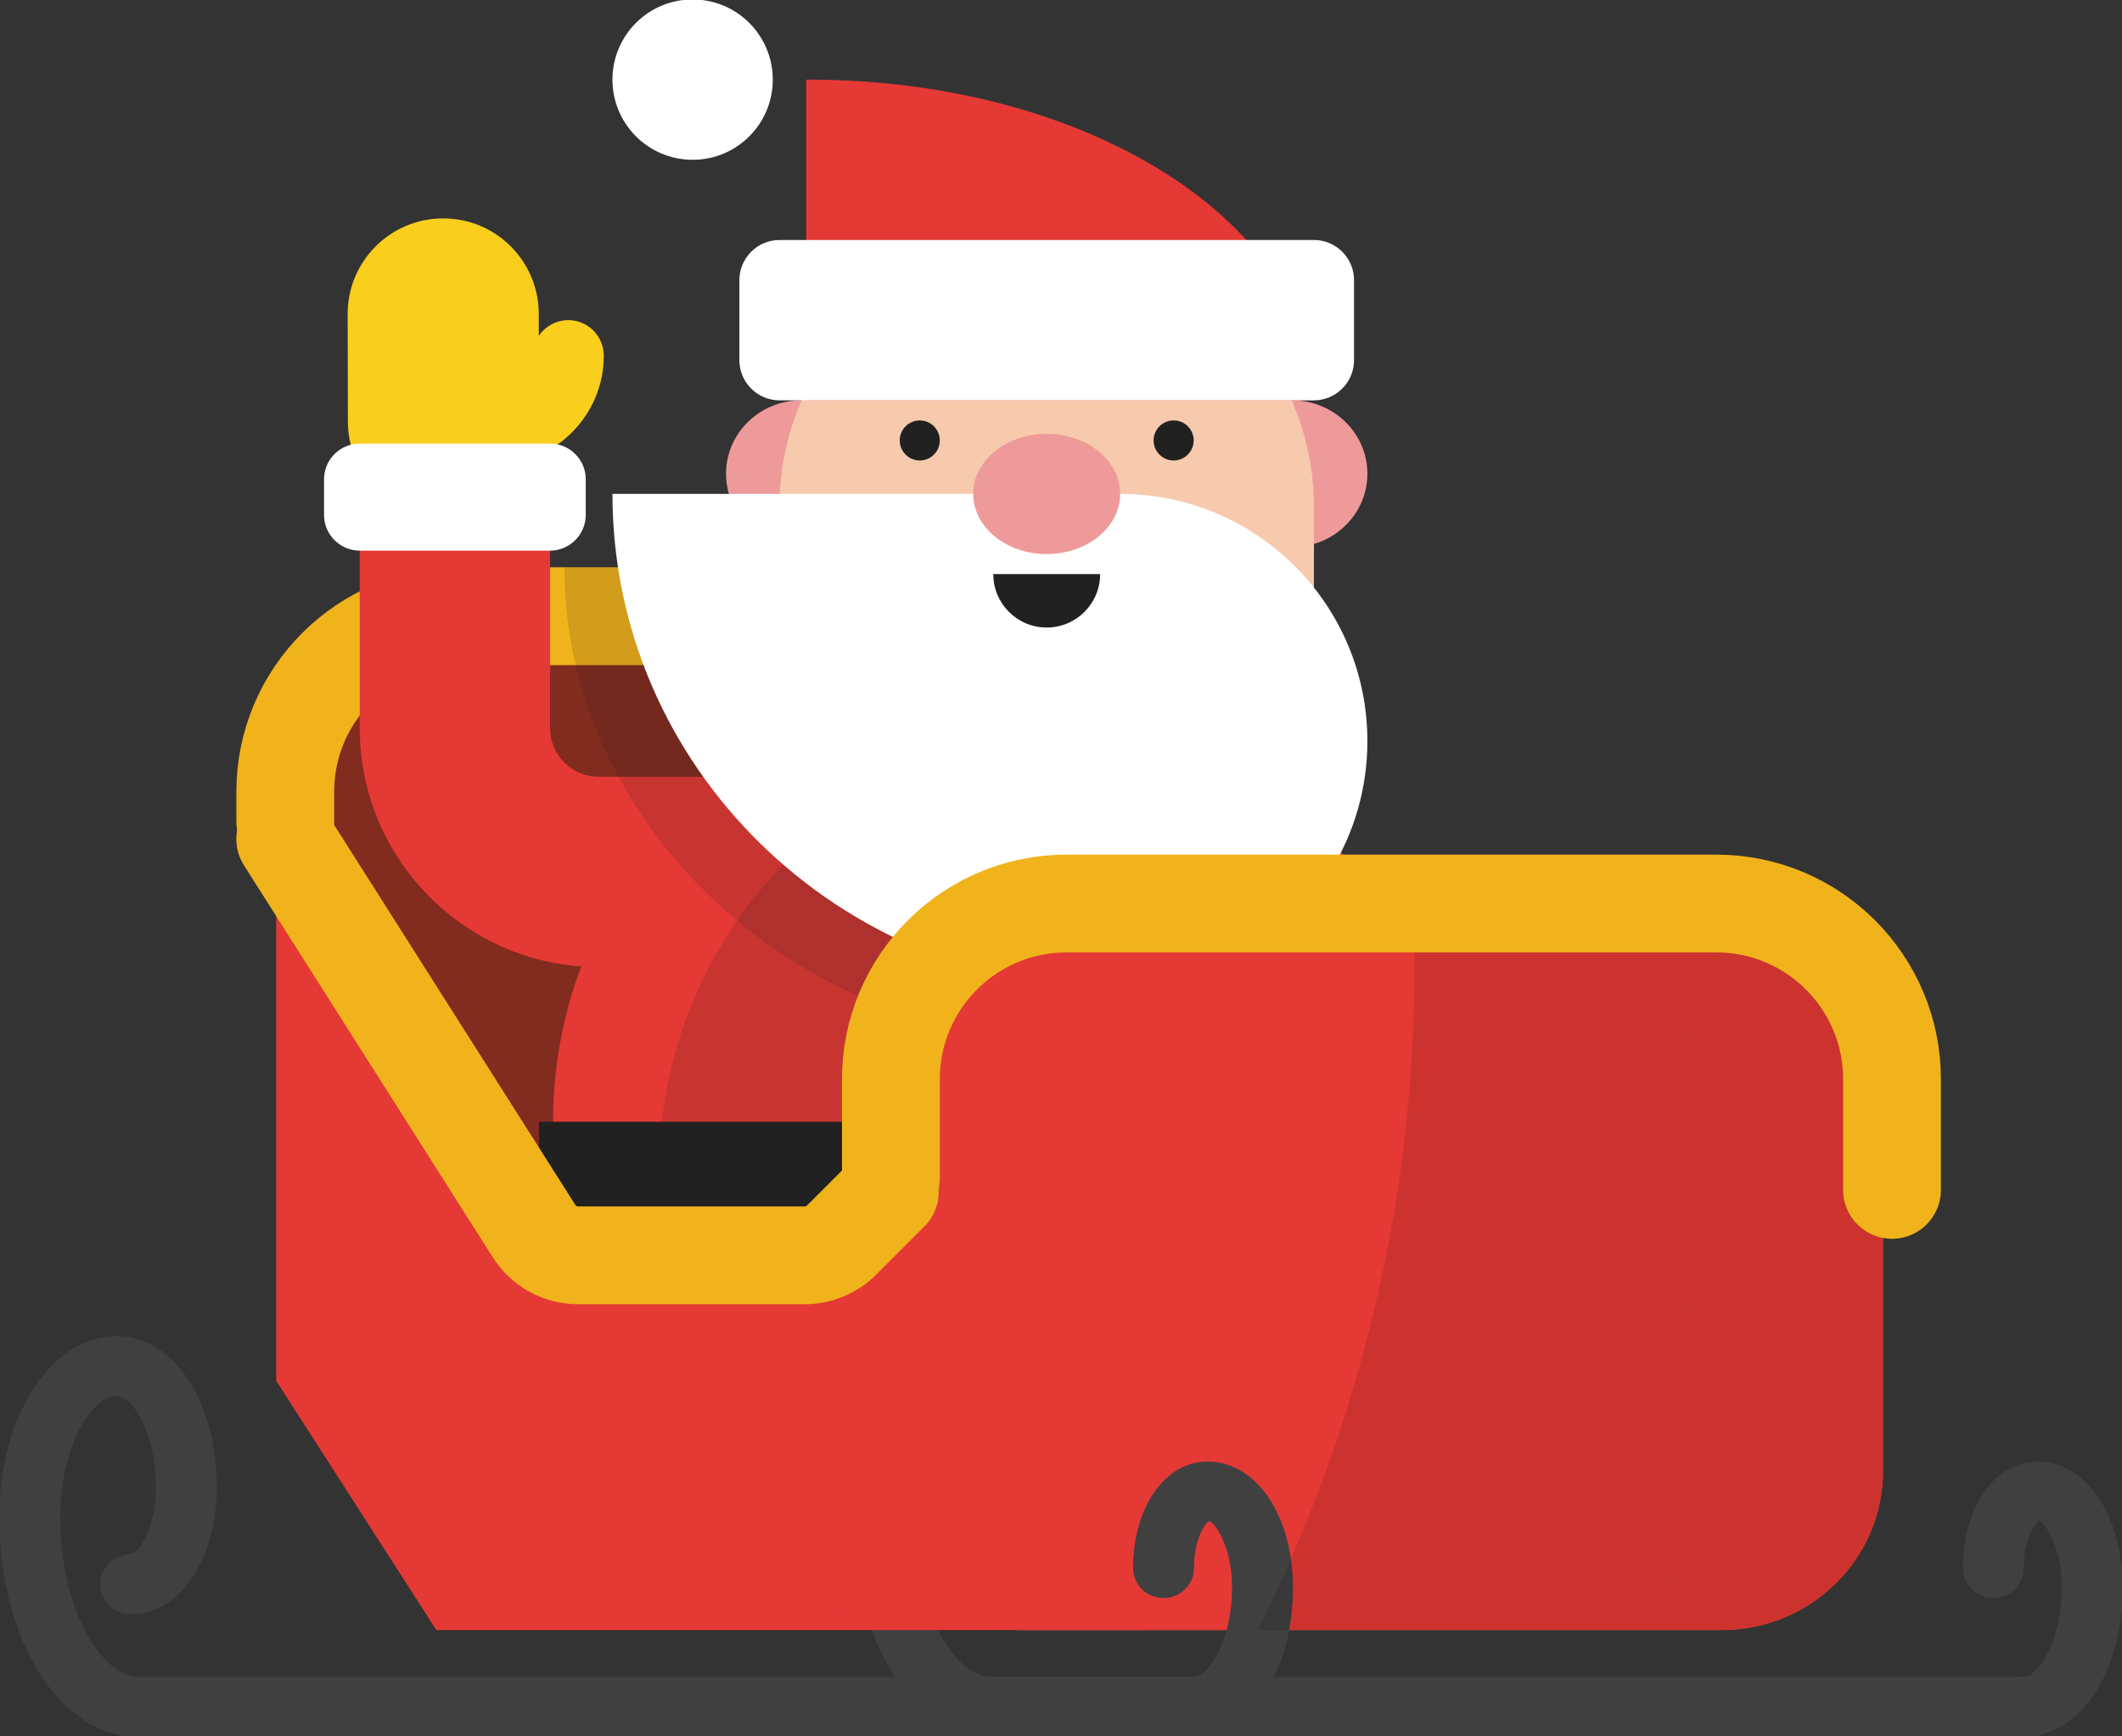 <svg xmlns="http://www.w3.org/2000/svg" xmlns:xlink="http://www.w3.org/1999/xlink" version="1.1" id="Layer_1" x="0px" y="0px" viewBox="0 0 24 19.635" style="enable-background:new 0 0 24 19.635;" xml:space="preserve"><rect x="0" y="0" width="24" height="19.635" fill="#333333" stroke="none"/><symbol id="New_Symbol_7" viewBox="-38 -31.09 76 62.179"><g><polygon style="fill:#F9D099;" points="8.065,6.523 -10.535,6.523 -10.535,11.176 8.065,11.176"/></g><g><g><path style="fill:#404040;" d="M-2.482-31.09H34.45c0.602 0 1.09 0.481 1.09 1.073c0 0.592-0.488 1.072-1.09 1.072H-2.482 c-1.324 0-2.804 2.44-2.804 5.705c0 2.654 1.199 4.348 2.025 4.348c0.558 0 1.401-1.301 1.401-3.264 c0-1.547-0.68-2.396-0.904-2.396c-0.602 0-1.089-0.481-1.089-1.072c0-0.593 0.487-1.073 1.089-1.073 c1.758 0 3.083 1.952 3.083 4.542c0 3.084-1.539 5.41-3.58 5.41c-2.357 0-4.204-2.852-4.204-6.494 C-7.465-27.642-5.276-31.09-2.482-31.09z"/></g><g><path style="fill:#404040;" d="M34.45-31.09c2.023 0 3.55 2.304 3.55 5.356c0 2.566-1.314 4.5-3.056 4.5 c-1.519 0-2.664-1.64-2.664-3.814c0-0.592 0.488-1.072 1.09-1.072c0.602 0 1.089 0.481 1.089 1.072 c0 1.012 0.383 1.603 0.543 1.68c0.161-0.01 0.819-0.846 0.819-2.365c0-1.992-0.887-3.211-1.371-3.211 c-0.602 0-1.089-0.48-1.089-1.072C33.361-30.609 33.849-31.09 34.45-31.09z"/></g></g><g><path style="fill:#E53935;" d="M2.751-27.266c3.644 0 6.625 2.933 6.625 6.519V1.617c0 3.585-2.981 6.518-6.625 6.518h-24.213 c-3.646 0-6.628-2.933-6.628-6.518v-19.962l5.732-8.921H2.751z"/></g><g><path style="fill:#822B1F;" d="M-27.773-0.865c4.141-5.151 5.839-7.22 8.625-13.445c0.876-1.957 17.583-10.7 26.737-10.869 c1.104 1.166 1.787 2.722 1.787 4.431V1.617c0 3.585-2.981 6.518-6.625 6.518h-24.213c-3.646 0-6.628-2.933-6.628-6.518v-1.849 C-27.968-0.423-27.929-0.671-27.773-0.865z"/><path style="fill:none;stroke:#F1B31C;stroke-width:3.5;stroke-linecap:round;stroke-miterlimit:10;" d="M8.065-1.231v3.961 c0 3.472-2.815 6.287-6.287 6.287h-23.256c-3.472 0-6.287-2.815-6.287-6.287V1.677"/></g><g><path style="fill:#DA4637;" d="M-7.211-21.589c0-3.123 2.594-5.677 5.765-5.677h25.101c3.171 0 5.765 2.554 5.765 5.677v15.467 c0 3.123-2.594 5.677-5.765 5.677H-1.446c-3.171 0-5.765-2.554-5.765-5.677V-21.589z"/></g><g><polygon style="fill:#404040;" points="-4.989,-14.591 -13.075,-14.591 -13.075,-10.126 -4.989,-10.126"/></g><g><polygon style="fill:#404040;" points="11.044,-14.591 2.753,-14.591 2.753,-10.126 11.044,-10.126"/></g><g><polygon style="fill:#999999;" points="-4.989,-14.591 -13.075,-14.591 -13.075,-10.126 -4.989,-10.126"/></g><g><polygon style="fill:#999999;" points="11.044,-14.591 2.753,-14.591 2.753,-10.126 11.044,-10.126"/></g><g><path style="fill:#F1B31C;" d="M3.345-14.707c0-0.628-0.523-1.142-1.16-1.142H-4.42c-0.638 0-1.16 0.514-1.16 1.142v4.698 c0 0.628 0.522 1.142 1.16 1.142h6.604c0.638 0 1.16-0.514 1.16-1.142V-14.707z"/></g><g><path style="fill:#E0E0E0;" d="M10.636-22.357c0.544 0 0.985 0.432 0.988 0.968c0.003 0.571 0.476 1.036 1.054 1.036 c0.002 0 0.003 0 0.005 0c0.545 0 0.987 0.435 0.988 0.971c0.001 0.537-0.44 0.975-0.986 0.976c-0.002 0-0.004 0-0.007 0 c-1.663 0-3.021-1.331-3.03-2.972c-0.003-0.537 0.437-0.977 0.983-0.979C10.632-22.357 10.634-22.357 10.636-22.357z"/></g><g><path style="fill:none;stroke:#FACB43;stroke-width:2.616;stroke-linecap:round;stroke-miterlimit:10;" d="M16.401-17.509"/></g><g><path style="fill:none;stroke:#FACB43;stroke-width:2.616;stroke-linecap:round;stroke-miterlimit:10;" d="M11.82-17.497"/></g><g><path style="fill:#E0E0E0;" d="M14.1-25.464c1.636 0 2.962 1.303 2.966 2.914l0.006 2.957c0.003 1.612-1.321 2.922-2.959 2.925 c-0.002 0-0.004 0-0.006 0c-1.636 0-2.962-1.303-2.966-2.914l-0.006-2.957c-0.003-1.612 1.321-2.923 2.959-2.925 C14.096-25.464 14.098-25.464 14.1-25.464z"/></g><g><path style="fill:#F1B31C;" d="M16.401-18.807c0.727 0 1.316 0.579 1.318 1.294c0.002 0.717-0.587 1.299-1.316 1.301L11.823-16.2 c-0.001 0-0.002 0-0.003 0c-0.726 0-1.315-0.578-1.318-1.294c-0.002-0.716 0.587-1.3 1.315-1.302l4.581-0.011 C16.399-18.807 16.4-18.807 16.401-18.807z"/></g><g><path style="fill:#DA4637;" d="M-19.147-14.31l9.972 0.485l2.059 2.794l0.398 6.412l4.501 3.213l24.158-0.349 c0 0 0.483-24.858 0-24.888c-0.483-0.027-38.385 0.054-38.733-0.264C-17.139-27.224-19.147-14.31-19.147-14.31z"/></g><g><path style="fill:#E53935;" d="M-7.211-21.589c0-3.123 2.594-5.677 5.765-5.677h25.101c3.171 0 5.765 2.554 5.765 5.677v15.467 c0 3.123-2.594 5.677-5.765 5.677H-1.446c-3.171 0-5.765-2.554-5.765-5.677V-21.589z"/></g><g><path style="fill:none;" d="M-0.829-0.134H-16.55c-2.841 0-5.144 2.303-5.144 5.144v10.185"/><g><path style="fill:#E53935;" d="M-0.829-3.54H-16.55c-4.715 0-8.55 3.835-8.55 8.55v10.185h6.813V5.01 c0-0.958 0.779-1.737 1.737-1.737h15.721V-3.54z"/></g><path style="fill:#E53935;" d="M-18.18-9.075c0-8.701 7.054-15.755 15.755-15.755S13.33-17.777 13.33-9.075 S6.276 6.679-2.425 6.679S-18.18-0.374-18.18-9.075z"/><path style="opacity:0.15;fill:#231F20;" d="M1.364 4.909c-8.701 0-15.755-7.054-15.755-15.755s7.054-15.755 15.755-15.755V4.909z "/><polygon style="fill:#212121;" points="15.139,-9.075 15.139,-14.185 -18.685,-14.185 -18.685,-9.075"/><polygon style="fill:#F9CE1D;" points="2.577,-9.075 2.577,-14.185 -4.235,-14.185 -4.235,-9.075"/><path style="fill:#F9CE1D;" d="M-21.538 15.714c0.004-0.702 0.575-1.266 1.275-1.265c2.151 0.005 3.901 1.749 3.898 3.89 c0.001 0.003 0.001 0.007 0.001 0.007c-0.004 0.699-0.571 1.266-1.271 1.267c-0.701-0.002-1.273-0.571-1.273-1.273 c0-0.741-0.61-1.346-1.36-1.348c-0.704 0-1.27-0.571-1.271-1.273C-21.538 15.716-21.538 15.714-21.538 15.714z"/><path style="fill:#F9CE1D;" d="M-25.523 15.965c0.012-1.882 1.542-3.402 3.425-3.399c1.888 0.004 3.416 1.537 3.413 3.425 l-0.007 3.851c0.001 0.004 0.001 0.008 0 0.015c-0.011 1.88-1.542 3.401-3.424 3.396c-1.89-0.001-3.417-1.535-3.416-3.422 l0.009-3.852C-25.521 15.973-25.522 15.969-25.523 15.965z"/><g><path style="fill:#FFFFFF;" d="M-18.287 15.195c0.703 0 1.277-0.575 1.277-1.277v-1.277c0-0.703-0.575-1.277-1.277-1.277H-25.1 c-0.703 0-1.277 0.575-1.277 1.277v1.277c0 0.703 0.575 1.277 1.277 1.277H-18.287z"/></g><g><path style="fill:#EF9A9A;" d="M-6.61 14.116c0-1.452-1.204-2.625-2.691-2.625c-1.484 0-2.688 1.174-2.688 2.625 c0 1.45 1.205 2.626 2.688 2.626C-7.814 16.742-6.61 15.567-6.61 14.116z"/><path style="fill:#EF9A9A;" d="M10.966 14.116c0-1.452-1.208-2.625-2.691-2.625c-1.488 0-2.69 1.174-2.69 2.625 c0 1.45 1.202 2.626 2.69 2.626C9.758 16.742 10.966 15.567 10.966 14.116z"/><path style="fill:#FFFFFF;" d="M-10.316 28.219c0-1.585-1.284-2.868-2.868-2.868c-1.586 0-2.87 1.284-2.87 2.868 c0 1.587 1.284 2.87 2.87 2.87C-11.6 31.089-10.316 29.805-10.316 28.219z"/><g><g><path style="fill:#F7CAAD;" d="M-0.512 22.48c-5.283 0-9.565-4.282-9.565-9.564V3.352H9.053v9.564 C9.053 18.198 4.771 22.48-0.512 22.48z"/></g></g><path style="opacity:0.15;fill:#231F20;" d="M0.395 10.764c0.001 0.979 0.002 0.979 0.003 0.979c4.886 0 8.847-4.211 8.847-9.098 c0-4.886-3.961-8.973-8.847-8.973c-0.012 0-0.023-0.061-0.035-0.061c-0.023-0.001-0.046 0.217-0.07 0.217 c-9.979 0-18.068 7.914-18.068 16.935H0.395z"/><g><g><path style="fill:#FFFFFF;" d="M2.119 13.394c-0.001 0-0.002 0-0.002 0h-18.171c0-9.772 8.09-17.694 18.069-17.694 c0.023 0 0.047 0.001 0.07 0.001c0.011 0 0.022-0.001 0.034-0.001c4.886 0 8.847 3.961 8.847 8.847S7.005 13.394 2.119 13.394z "/></g></g><path style="fill:#EF9A9A;" d="M2.118 13.395c0-1.189-1.177-2.153-2.631-2.153c-1.453 0-2.63 0.964-2.63 2.153 c0 1.19 1.177 2.151 2.63 2.151C0.941 15.546 2.118 14.585 2.118 13.395z"/><path style="fill:#212121;" d="M1.401 10.525c0-1.057-0.857-1.913-1.913-1.913c-1.056 0-1.912 0.856-1.912 1.913H1.401z"/><path style="fill:#E53935;" d="M-9.016 28.219c-0.035 0-0.069-0.002-0.104-0.002V16.742H9.053 C9.053 23.081 0.963 28.219-9.016 28.219z"/><g><path style="fill:#FFFFFF;" d="M9.053 22.481c0.789 0 1.435-0.646 1.435-1.435v-2.869c0-0.789-0.646-1.435-1.435-1.435h-19.129 c-0.789 0-1.435 0.646-1.435 1.435v2.869c0 0.789 0.646 1.435 1.435 1.435H9.053z"/></g><path style="fill:#212121;" d="M-4.338 15.309c0-0.397-0.323-0.719-0.717-0.719c-0.396 0-0.717 0.322-0.717 0.719 c0 0.393 0.321 0.715 0.717 0.715C-4.66 16.025-4.338 15.702-4.338 15.309z"/><path style="fill:#212121;" d="M3.314 15.309c0-0.397 0.32-0.719 0.719-0.719c0.395 0 0.716 0.322 0.716 0.719 c0 0.393-0.321 0.715-0.716 0.715C3.634 16.025 3.314 15.702 3.314 15.309z"/></g></g><g><path style="fill:#E53935;" d="M-19.147-14.31l9.972 0.485l2.059 2.794l0.398 6.412l4.501 3.213l24.71 0.142 c0 0-0.069-25.349-0.552-25.378c-0.483-0.027-38.385 0.054-38.733-0.264C-17.139-27.224-19.147-14.31-19.147-14.31z"/></g><g><g><path style="fill:#404040;" d="M-33.018-31.09H4.753c0.602 0 1.089 0.481 1.089 1.073c0 0.592-0.487 1.072-1.089 1.072h-37.771 c-1.323 0-2.803 2.44-2.803 5.705c0 2.449 1.088 4.348 2.025 4.348c0.558 0 1.401-1.301 1.401-3.264 c0-1.547-0.678-2.396-0.903-2.396c-0.602 0-1.089-0.481-1.089-1.072c0-0.593 0.487-1.073 1.089-1.073 c1.757 0 3.082 1.952 3.082 4.542c0 3.084-1.539 5.41-3.58 5.41c-2.358 0-4.203-2.852-4.203-6.494 C-38-27.642-35.811-31.09-33.018-31.09z"/></g><g><path style="fill:#404040;" d="M4.753-31.09c2.022 0 3.548 2.304 3.548 5.356c0 2.566-1.315 4.5-3.059 4.5 c-1.518 0-2.662-1.64-2.662-3.814c0-0.592 0.487-1.072 1.089-1.072c0.601 0 1.09 0.481 1.09 1.072c0 1.01 0.383 1.603 0.542 1.68 c0.16-0.01 0.821-0.846 0.821-2.365c0-1.992-0.887-3.211-1.369-3.211c-0.602 0-1.09-0.48-1.09-1.072 C3.663-30.609 4.151-31.09 4.753-31.09z"/></g></g><path style="fill:none;stroke:#F1B31C;stroke-width:3.5;stroke-linecap:round;stroke-miterlimit:10;" d="M-6.127-11.583 l-1.726-1.726c-0.35-0.35-0.825-0.547-1.32-0.547h-8.11c-0.639 0-1.234 0.327-1.576 0.866l-8.907 14.031"/><path style="fill:none;stroke:#F1B31C;stroke-width:3.5;stroke-linecap:round;stroke-miterlimit:10;" d="M23.455-18.807"/><g style="opacity:0.11;"><path d="M23.654-0.445H12.547c0.062-1.043 0.103-2.09 0.103-3.146c0-8.449-2.03-16.492-5.609-23.674h16.614 c3.171 0 5.765 2.554 5.765 5.677v15.467C29.419-2.999 26.825-0.445 23.654-0.445z"/></g><path style="fill:none;stroke:#F1B31C;stroke-width:3.5;stroke-linecap:round;stroke-miterlimit:10;" d="M29.743-11.513v3.961 c0 3.472-2.815 6.287-6.287 6.287H0.199c-3.472 0-6.287-2.815-6.287-6.287v-3.539"/></symbol><use xlink:href="#New_Symbol_7" width="76" height="62.179" id="XMLID_7_" x="-38" y="-31.09" transform="matrix(0.316 0 0 -0.316 12 9.818)" style="overflow:visible;"/></svg>